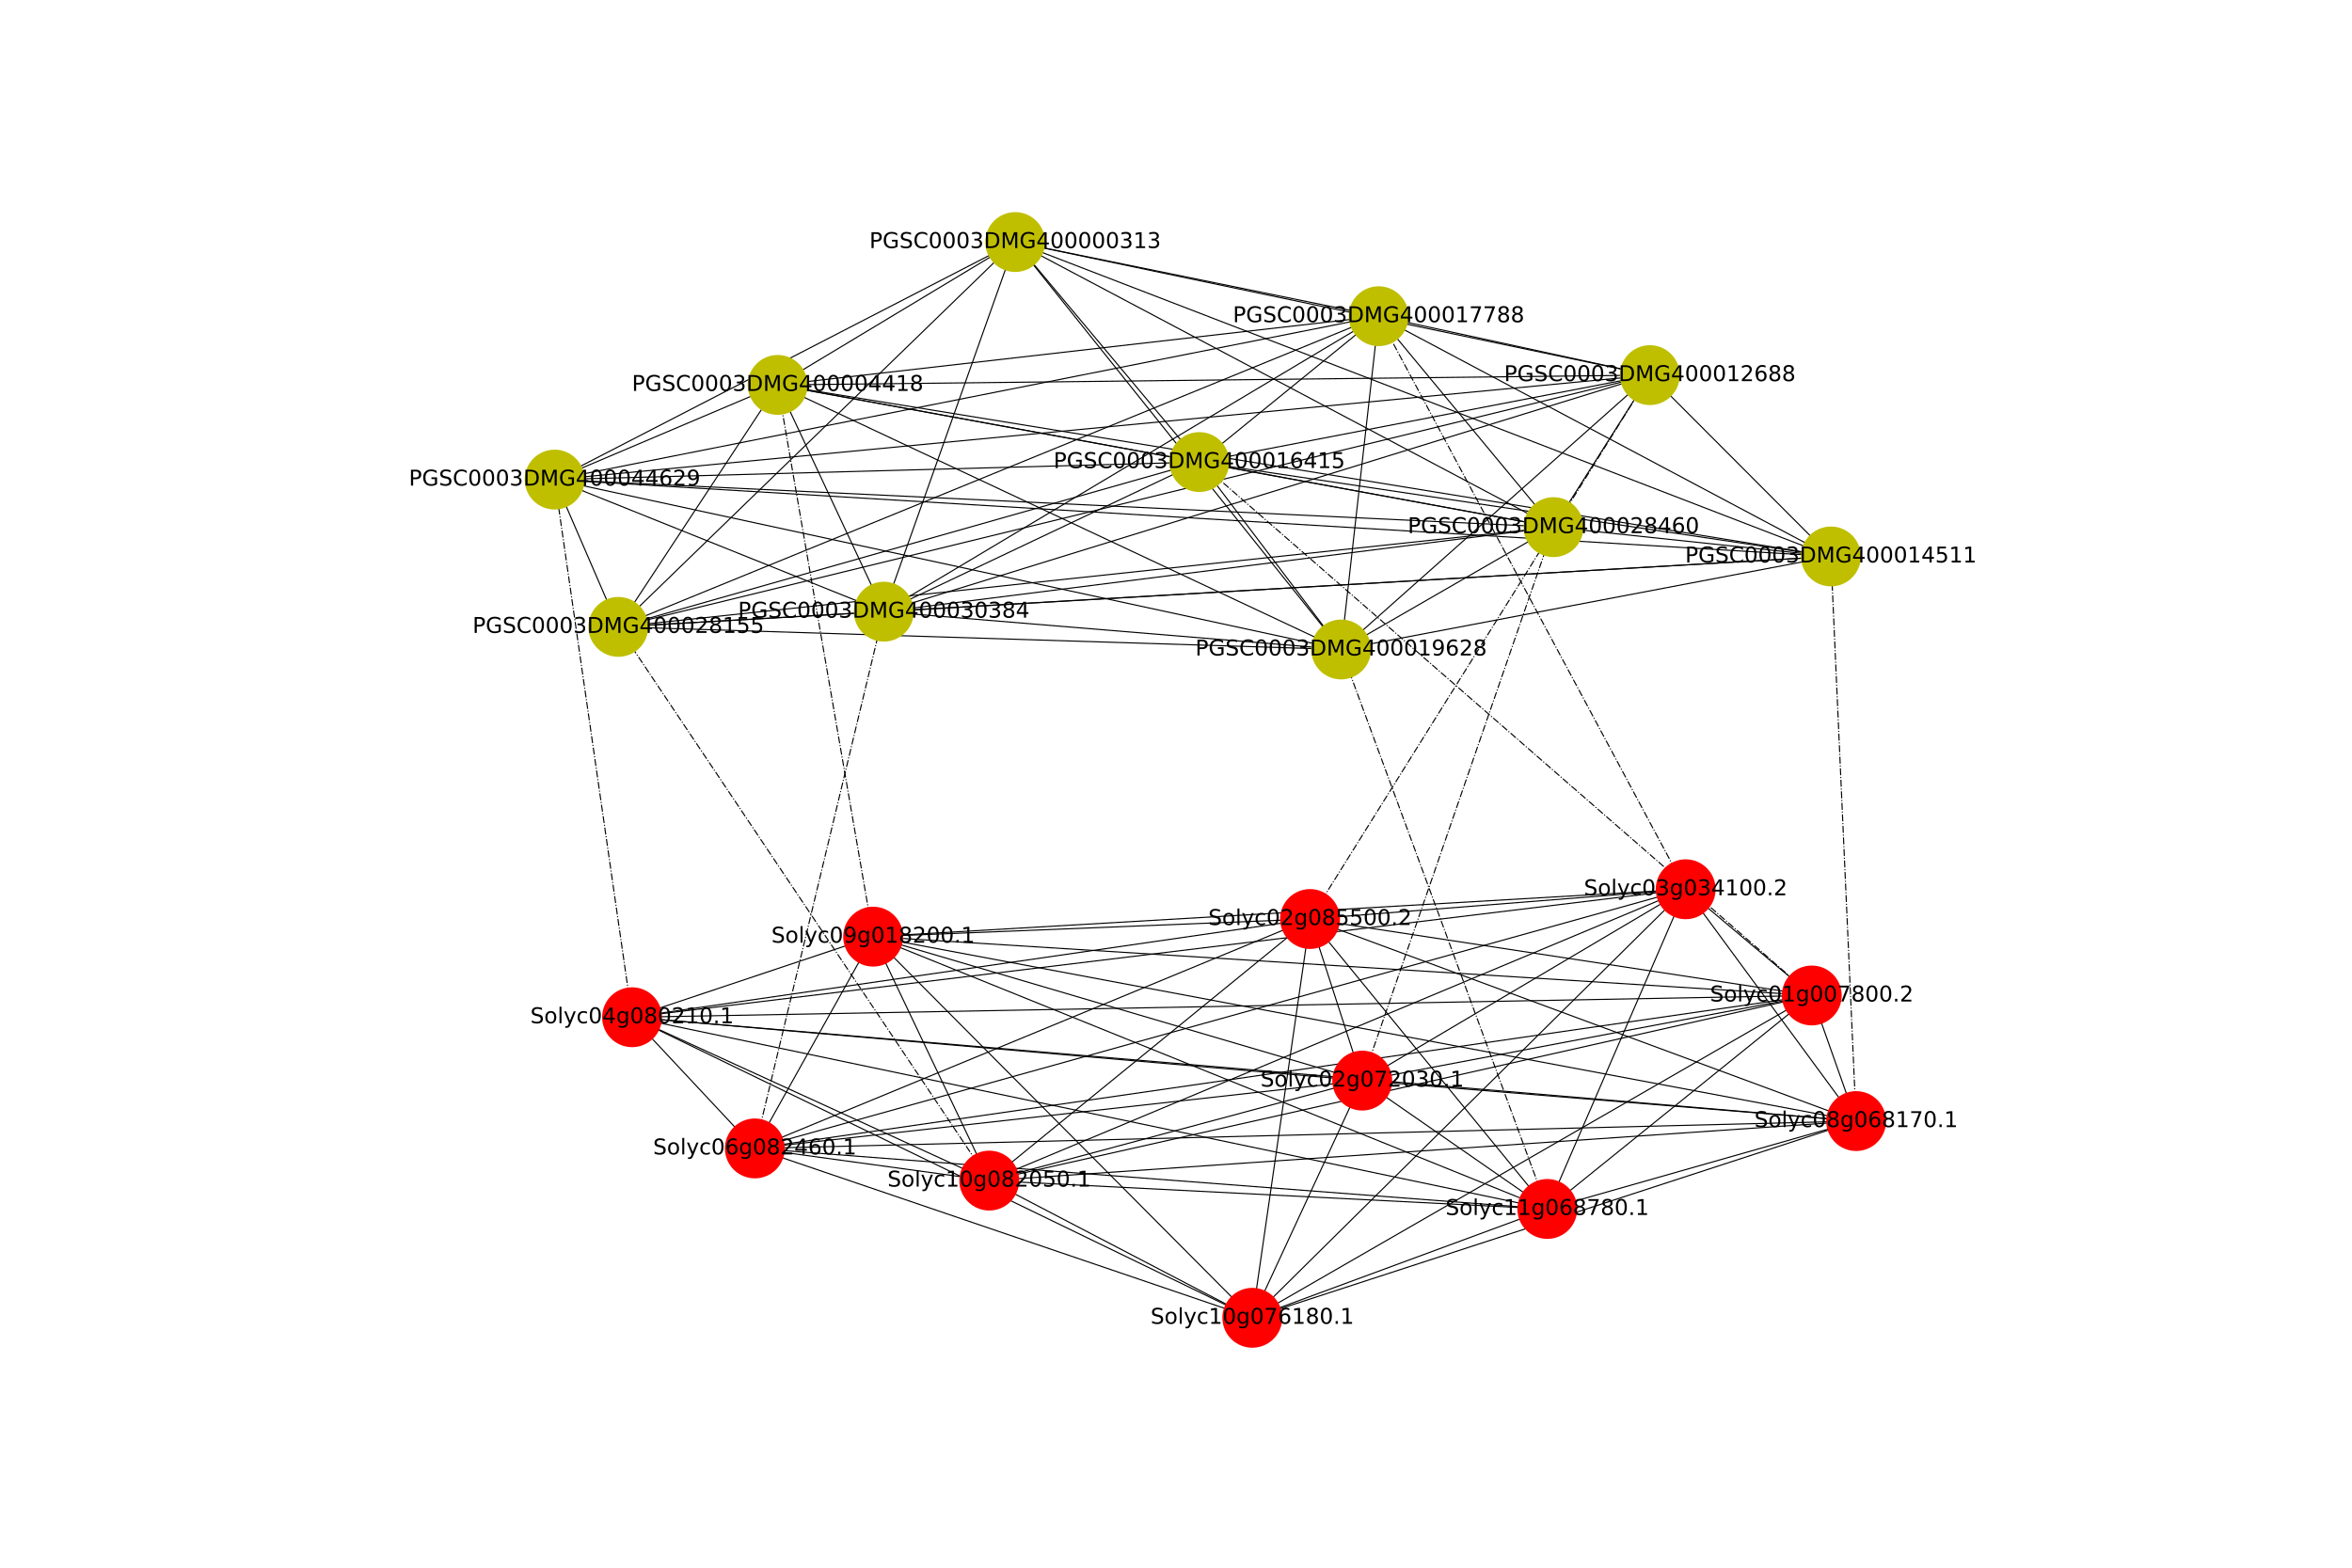 <?xml version="1.0" encoding="utf-8" standalone="no"?>
<!DOCTYPE svg PUBLIC "-//W3C//DTD SVG 1.1//EN"
  "http://www.w3.org/Graphics/SVG/1.1/DTD/svg11.dtd">
<!-- Created with matplotlib (https://matplotlib.org/) -->
<svg height="288pt" version="1.1" viewBox="0 0 432 288" width="432pt" xmlns="http://www.w3.org/2000/svg" xmlns:xlink="http://www.w3.org/1999/xlink">
 <defs>
  <style type="text/css">
*{stroke-linecap:butt;stroke-linejoin:round;}
  </style>
 </defs>
 <g id="figure_1">
  <g id="patch_1">
   <path d="M 0 288 
L 432 288 
L 432 0 
L 0 0 
z
" style="fill:#ffffff;"/>
  </g>
  <g id="axes_1">
   <g id="LineCollection_1">
    <path clip-path="url(#pfaaa21328c)" d="M 230.019 242.092 
L 332.772 182.881 
" style="fill:none;stroke:#000000;stroke-width:0.2;"/>
    <path clip-path="url(#pfaaa21328c)" d="M 230.019 242.092 
L 250.207 198.516 
" style="fill:none;stroke:#000000;stroke-width:0.2;"/>
    <path clip-path="url(#pfaaa21328c)" d="M 230.019 242.092 
L 240.619 168.832 
" style="fill:none;stroke:#000000;stroke-width:0.2;"/>
    <path clip-path="url(#pfaaa21328c)" d="M 230.019 242.092 
L 309.613 163.367 
" style="fill:none;stroke:#000000;stroke-width:0.2;"/>
    <path clip-path="url(#pfaaa21328c)" d="M 230.019 242.092 
L 116.097 186.877 
" style="fill:none;stroke:#000000;stroke-width:0.2;"/>
    <path clip-path="url(#pfaaa21328c)" d="M 230.019 242.092 
L 138.645 210.977 
" style="fill:none;stroke:#000000;stroke-width:0.2;"/>
    <path clip-path="url(#pfaaa21328c)" d="M 230.019 242.092 
L 340.927 205.953 
" style="fill:none;stroke:#000000;stroke-width:0.2;"/>
    <path clip-path="url(#pfaaa21328c)" d="M 230.019 242.092 
L 160.372 172.072 
" style="fill:none;stroke:#000000;stroke-width:0.2;"/>
    <path clip-path="url(#pfaaa21328c)" d="M 230.019 242.092 
L 181.698 216.887 
" style="fill:none;stroke:#000000;stroke-width:0.2;"/>
    <path clip-path="url(#pfaaa21328c)" d="M 230.019 242.092 
L 284.198 222.098 
" style="fill:none;stroke:#000000;stroke-width:0.2;"/>
    <path clip-path="url(#pfaaa21328c)" d="M 332.772 182.881 
L 181.698 216.887 
" style="fill:none;stroke:#000000;stroke-width:0.2;"/>
    <path clip-path="url(#pfaaa21328c)" d="M 332.772 182.881 
L 138.645 210.977 
" style="fill:none;stroke:#000000;stroke-width:0.2;"/>
    <path clip-path="url(#pfaaa21328c)" d="M 332.772 182.881 
L 309.613 163.367 
" style="fill:none;stroke:#000000;stroke-width:0.2;"/>
    <path clip-path="url(#pfaaa21328c)" d="M 332.772 182.881 
L 116.097 186.877 
" style="fill:none;stroke:#000000;stroke-width:0.2;"/>
    <path clip-path="url(#pfaaa21328c)" d="M 332.772 182.881 
L 340.927 205.953 
" style="fill:none;stroke:#000000;stroke-width:0.2;"/>
    <path clip-path="url(#pfaaa21328c)" d="M 332.772 182.881 
L 160.372 172.072 
" style="fill:none;stroke:#000000;stroke-width:0.2;"/>
    <path clip-path="url(#pfaaa21328c)" d="M 332.772 182.881 
L 240.619 168.832 
" style="fill:none;stroke:#000000;stroke-width:0.2;"/>
    <path clip-path="url(#pfaaa21328c)" d="M 332.772 182.881 
L 250.207 198.516 
" style="fill:none;stroke:#000000;stroke-width:0.2;"/>
    <path clip-path="url(#pfaaa21328c)" d="M 332.772 182.881 
L 284.198 222.098 
" style="fill:none;stroke:#000000;stroke-width:0.2;"/>
    <path clip-path="url(#pfaaa21328c)" d="M 332.772 182.881 
L 220.283 84.887 
" style="fill:none;stroke:#000000;stroke-dasharray:1.28,0.32,0.2,0.32;stroke-dashoffset:0;stroke-width:0.2;"/>
    <path clip-path="url(#pfaaa21328c)" d="M 250.207 198.516 
L 181.698 216.887 
" style="fill:none;stroke:#000000;stroke-width:0.2;"/>
    <path clip-path="url(#pfaaa21328c)" d="M 250.207 198.516 
L 138.645 210.977 
" style="fill:none;stroke:#000000;stroke-width:0.2;"/>
    <path clip-path="url(#pfaaa21328c)" d="M 250.207 198.516 
L 309.613 163.367 
" style="fill:none;stroke:#000000;stroke-width:0.2;"/>
    <path clip-path="url(#pfaaa21328c)" d="M 250.207 198.516 
L 116.097 186.877 
" style="fill:none;stroke:#000000;stroke-width:0.2;"/>
    <path clip-path="url(#pfaaa21328c)" d="M 250.207 198.516 
L 340.927 205.953 
" style="fill:none;stroke:#000000;stroke-width:0.2;"/>
    <path clip-path="url(#pfaaa21328c)" d="M 250.207 198.516 
L 160.372 172.072 
" style="fill:none;stroke:#000000;stroke-width:0.2;"/>
    <path clip-path="url(#pfaaa21328c)" d="M 250.207 198.516 
L 240.619 168.832 
" style="fill:none;stroke:#000000;stroke-width:0.2;"/>
    <path clip-path="url(#pfaaa21328c)" d="M 250.207 198.516 
L 284.198 222.098 
" style="fill:none;stroke:#000000;stroke-width:0.2;"/>
    <path clip-path="url(#pfaaa21328c)" d="M 250.207 198.516 
L 285.336 96.841 
" style="fill:none;stroke:#000000;stroke-dasharray:1.28,0.32,0.2,0.32;stroke-dashoffset:0;stroke-width:0.2;"/>
    <path clip-path="url(#pfaaa21328c)" d="M 240.619 168.832 
L 181.698 216.887 
" style="fill:none;stroke:#000000;stroke-width:0.2;"/>
    <path clip-path="url(#pfaaa21328c)" d="M 240.619 168.832 
L 138.645 210.977 
" style="fill:none;stroke:#000000;stroke-width:0.2;"/>
    <path clip-path="url(#pfaaa21328c)" d="M 240.619 168.832 
L 309.613 163.367 
" style="fill:none;stroke:#000000;stroke-width:0.2;"/>
    <path clip-path="url(#pfaaa21328c)" d="M 240.619 168.832 
L 116.097 186.877 
" style="fill:none;stroke:#000000;stroke-width:0.2;"/>
    <path clip-path="url(#pfaaa21328c)" d="M 240.619 168.832 
L 340.927 205.953 
" style="fill:none;stroke:#000000;stroke-width:0.2;"/>
    <path clip-path="url(#pfaaa21328c)" d="M 240.619 168.832 
L 160.372 172.072 
" style="fill:none;stroke:#000000;stroke-width:0.2;"/>
    <path clip-path="url(#pfaaa21328c)" d="M 240.619 168.832 
L 284.198 222.098 
" style="fill:none;stroke:#000000;stroke-width:0.2;"/>
    <path clip-path="url(#pfaaa21328c)" d="M 240.619 168.832 
L 303.038 68.914 
" style="fill:none;stroke:#000000;stroke-dasharray:1.28,0.32,0.2,0.32;stroke-dashoffset:0;stroke-width:0.2;"/>
    <path clip-path="url(#pfaaa21328c)" d="M 309.613 163.367 
L 181.698 216.887 
" style="fill:none;stroke:#000000;stroke-width:0.2;"/>
    <path clip-path="url(#pfaaa21328c)" d="M 309.613 163.367 
L 138.645 210.977 
" style="fill:none;stroke:#000000;stroke-width:0.2;"/>
    <path clip-path="url(#pfaaa21328c)" d="M 309.613 163.367 
L 116.097 186.877 
" style="fill:none;stroke:#000000;stroke-width:0.2;"/>
    <path clip-path="url(#pfaaa21328c)" d="M 309.613 163.367 
L 340.927 205.953 
" style="fill:none;stroke:#000000;stroke-width:0.2;"/>
    <path clip-path="url(#pfaaa21328c)" d="M 309.613 163.367 
L 160.372 172.072 
" style="fill:none;stroke:#000000;stroke-width:0.2;"/>
    <path clip-path="url(#pfaaa21328c)" d="M 309.613 163.367 
L 284.198 222.098 
" style="fill:none;stroke:#000000;stroke-width:0.2;"/>
    <path clip-path="url(#pfaaa21328c)" d="M 309.613 163.367 
L 253.221 58.092 
" style="fill:none;stroke:#000000;stroke-dasharray:1.28,0.32,0.2,0.32;stroke-dashoffset:0;stroke-width:0.2;"/>
    <path clip-path="url(#pfaaa21328c)" d="M 116.097 186.877 
L 181.698 216.887 
" style="fill:none;stroke:#000000;stroke-width:0.2;"/>
    <path clip-path="url(#pfaaa21328c)" d="M 116.097 186.877 
L 138.645 210.977 
" style="fill:none;stroke:#000000;stroke-width:0.2;"/>
    <path clip-path="url(#pfaaa21328c)" d="M 116.097 186.877 
L 340.927 205.953 
" style="fill:none;stroke:#000000;stroke-width:0.2;"/>
    <path clip-path="url(#pfaaa21328c)" d="M 116.097 186.877 
L 160.372 172.072 
" style="fill:none;stroke:#000000;stroke-width:0.2;"/>
    <path clip-path="url(#pfaaa21328c)" d="M 116.097 186.877 
L 284.198 222.098 
" style="fill:none;stroke:#000000;stroke-width:0.2;"/>
    <path clip-path="url(#pfaaa21328c)" d="M 116.097 186.877 
L 101.873 88.104 
" style="fill:none;stroke:#000000;stroke-dasharray:1.28,0.32,0.2,0.32;stroke-dashoffset:0;stroke-width:0.2;"/>
    <path clip-path="url(#pfaaa21328c)" d="M 138.645 210.977 
L 181.698 216.887 
" style="fill:none;stroke:#000000;stroke-width:0.2;"/>
    <path clip-path="url(#pfaaa21328c)" d="M 138.645 210.977 
L 340.927 205.953 
" style="fill:none;stroke:#000000;stroke-width:0.2;"/>
    <path clip-path="url(#pfaaa21328c)" d="M 138.645 210.977 
L 160.372 172.072 
" style="fill:none;stroke:#000000;stroke-width:0.2;"/>
    <path clip-path="url(#pfaaa21328c)" d="M 138.645 210.977 
L 284.198 222.098 
" style="fill:none;stroke:#000000;stroke-width:0.2;"/>
    <path clip-path="url(#pfaaa21328c)" d="M 138.645 210.977 
L 162.332 112.371 
" style="fill:none;stroke:#000000;stroke-dasharray:1.28,0.32,0.2,0.32;stroke-dashoffset:0;stroke-width:0.2;"/>
    <path clip-path="url(#pfaaa21328c)" d="M 340.927 205.953 
L 181.698 216.887 
" style="fill:none;stroke:#000000;stroke-width:0.2;"/>
    <path clip-path="url(#pfaaa21328c)" d="M 340.927 205.953 
L 160.372 172.072 
" style="fill:none;stroke:#000000;stroke-width:0.2;"/>
    <path clip-path="url(#pfaaa21328c)" d="M 340.927 205.953 
L 284.198 222.098 
" style="fill:none;stroke:#000000;stroke-width:0.2;"/>
    <path clip-path="url(#pfaaa21328c)" d="M 340.927 205.953 
L 336.291 102.228 
" style="fill:none;stroke:#000000;stroke-dasharray:1.28,0.32,0.2,0.32;stroke-dashoffset:0;stroke-width:0.2;"/>
    <path clip-path="url(#pfaaa21328c)" d="M 160.372 172.072 
L 181.698 216.887 
" style="fill:none;stroke:#000000;stroke-width:0.2;"/>
    <path clip-path="url(#pfaaa21328c)" d="M 160.372 172.072 
L 284.198 222.098 
" style="fill:none;stroke:#000000;stroke-width:0.2;"/>
    <path clip-path="url(#pfaaa21328c)" d="M 160.372 172.072 
L 142.839 70.716 
" style="fill:none;stroke:#000000;stroke-dasharray:1.28,0.32,0.2,0.32;stroke-dashoffset:0;stroke-width:0.2;"/>
    <path clip-path="url(#pfaaa21328c)" d="M 181.698 216.887 
L 284.198 222.098 
" style="fill:none;stroke:#000000;stroke-width:0.2;"/>
    <path clip-path="url(#pfaaa21328c)" d="M 181.698 216.887 
L 113.568 115.164 
" style="fill:none;stroke:#000000;stroke-dasharray:1.28,0.32,0.2,0.32;stroke-dashoffset:0;stroke-width:0.2;"/>
    <path clip-path="url(#pfaaa21328c)" d="M 284.198 222.098 
L 246.33 119.315 
" style="fill:none;stroke:#000000;stroke-dasharray:1.28,0.32,0.2,0.32;stroke-dashoffset:0;stroke-width:0.2;"/>
    <path clip-path="url(#pfaaa21328c)" d="M 113.568 115.164 
L 285.336 96.841 
" style="fill:none;stroke:#000000;stroke-width:0.2;"/>
    <path clip-path="url(#pfaaa21328c)" d="M 113.568 115.164 
L 303.038 68.914 
" style="fill:none;stroke:#000000;stroke-width:0.2;"/>
    <path clip-path="url(#pfaaa21328c)" d="M 113.568 115.164 
L 142.839 70.716 
" style="fill:none;stroke:#000000;stroke-width:0.2;"/>
    <path clip-path="url(#pfaaa21328c)" d="M 113.568 115.164 
L 162.332 112.371 
" style="fill:none;stroke:#000000;stroke-width:0.2;"/>
    <path clip-path="url(#pfaaa21328c)" d="M 113.568 115.164 
L 336.291 102.228 
" style="fill:none;stroke:#000000;stroke-width:0.2;"/>
    <path clip-path="url(#pfaaa21328c)" d="M 113.568 115.164 
L 253.221 58.092 
" style="fill:none;stroke:#000000;stroke-width:0.2;"/>
    <path clip-path="url(#pfaaa21328c)" d="M 113.568 115.164 
L 186.461 44.468 
" style="fill:none;stroke:#000000;stroke-width:0.2;"/>
    <path clip-path="url(#pfaaa21328c)" d="M 113.568 115.164 
L 101.873 88.104 
" style="fill:none;stroke:#000000;stroke-width:0.2;"/>
    <path clip-path="url(#pfaaa21328c)" d="M 113.568 115.164 
L 246.33 119.315 
" style="fill:none;stroke:#000000;stroke-width:0.2;"/>
    <path clip-path="url(#pfaaa21328c)" d="M 113.568 115.164 
L 220.283 84.887 
" style="fill:none;stroke:#000000;stroke-width:0.2;"/>
    <path clip-path="url(#pfaaa21328c)" d="M 285.336 96.841 
L 142.839 70.716 
" style="fill:none;stroke:#000000;stroke-width:0.2;"/>
    <path clip-path="url(#pfaaa21328c)" d="M 285.336 96.841 
L 220.283 84.887 
" style="fill:none;stroke:#000000;stroke-width:0.2;"/>
    <path clip-path="url(#pfaaa21328c)" d="M 285.336 96.841 
L 162.332 112.371 
" style="fill:none;stroke:#000000;stroke-width:0.2;"/>
    <path clip-path="url(#pfaaa21328c)" d="M 285.336 96.841 
L 101.873 88.104 
" style="fill:none;stroke:#000000;stroke-width:0.2;"/>
    <path clip-path="url(#pfaaa21328c)" d="M 285.336 96.841 
L 336.291 102.228 
" style="fill:none;stroke:#000000;stroke-width:0.2;"/>
    <path clip-path="url(#pfaaa21328c)" d="M 285.336 96.841 
L 253.221 58.092 
" style="fill:none;stroke:#000000;stroke-width:0.2;"/>
    <path clip-path="url(#pfaaa21328c)" d="M 285.336 96.841 
L 246.33 119.315 
" style="fill:none;stroke:#000000;stroke-width:0.2;"/>
    <path clip-path="url(#pfaaa21328c)" d="M 285.336 96.841 
L 303.038 68.914 
" style="fill:none;stroke:#000000;stroke-width:0.2;"/>
    <path clip-path="url(#pfaaa21328c)" d="M 285.336 96.841 
L 186.461 44.468 
" style="fill:none;stroke:#000000;stroke-width:0.2;"/>
    <path clip-path="url(#pfaaa21328c)" d="M 303.038 68.914 
L 142.839 70.716 
" style="fill:none;stroke:#000000;stroke-width:0.2;"/>
    <path clip-path="url(#pfaaa21328c)" d="M 303.038 68.914 
L 220.283 84.887 
" style="fill:none;stroke:#000000;stroke-width:0.2;"/>
    <path clip-path="url(#pfaaa21328c)" d="M 303.038 68.914 
L 162.332 112.371 
" style="fill:none;stroke:#000000;stroke-width:0.2;"/>
    <path clip-path="url(#pfaaa21328c)" d="M 303.038 68.914 
L 101.873 88.104 
" style="fill:none;stroke:#000000;stroke-width:0.2;"/>
    <path clip-path="url(#pfaaa21328c)" d="M 303.038 68.914 
L 336.291 102.228 
" style="fill:none;stroke:#000000;stroke-width:0.2;"/>
    <path clip-path="url(#pfaaa21328c)" d="M 303.038 68.914 
L 253.221 58.092 
" style="fill:none;stroke:#000000;stroke-width:0.2;"/>
    <path clip-path="url(#pfaaa21328c)" d="M 303.038 68.914 
L 246.33 119.315 
" style="fill:none;stroke:#000000;stroke-width:0.2;"/>
    <path clip-path="url(#pfaaa21328c)" d="M 303.038 68.914 
L 186.461 44.468 
" style="fill:none;stroke:#000000;stroke-width:0.2;"/>
    <path clip-path="url(#pfaaa21328c)" d="M 142.839 70.716 
L 162.332 112.371 
" style="fill:none;stroke:#000000;stroke-width:0.2;"/>
    <path clip-path="url(#pfaaa21328c)" d="M 142.839 70.716 
L 336.291 102.228 
" style="fill:none;stroke:#000000;stroke-width:0.2;"/>
    <path clip-path="url(#pfaaa21328c)" d="M 142.839 70.716 
L 253.221 58.092 
" style="fill:none;stroke:#000000;stroke-width:0.2;"/>
    <path clip-path="url(#pfaaa21328c)" d="M 142.839 70.716 
L 186.461 44.468 
" style="fill:none;stroke:#000000;stroke-width:0.2;"/>
    <path clip-path="url(#pfaaa21328c)" d="M 142.839 70.716 
L 101.873 88.104 
" style="fill:none;stroke:#000000;stroke-width:0.2;"/>
    <path clip-path="url(#pfaaa21328c)" d="M 142.839 70.716 
L 246.33 119.315 
" style="fill:none;stroke:#000000;stroke-width:0.2;"/>
    <path clip-path="url(#pfaaa21328c)" d="M 142.839 70.716 
L 220.283 84.887 
" style="fill:none;stroke:#000000;stroke-width:0.2;"/>
    <path clip-path="url(#pfaaa21328c)" d="M 162.332 112.371 
L 220.283 84.887 
" style="fill:none;stroke:#000000;stroke-width:0.2;"/>
    <path clip-path="url(#pfaaa21328c)" d="M 162.332 112.371 
L 336.291 102.228 
" style="fill:none;stroke:#000000;stroke-width:0.2;"/>
    <path clip-path="url(#pfaaa21328c)" d="M 162.332 112.371 
L 253.221 58.092 
" style="fill:none;stroke:#000000;stroke-width:0.2;"/>
    <path clip-path="url(#pfaaa21328c)" d="M 162.332 112.371 
L 186.461 44.468 
" style="fill:none;stroke:#000000;stroke-width:0.2;"/>
    <path clip-path="url(#pfaaa21328c)" d="M 162.332 112.371 
L 101.873 88.104 
" style="fill:none;stroke:#000000;stroke-width:0.2;"/>
    <path clip-path="url(#pfaaa21328c)" d="M 162.332 112.371 
L 246.33 119.315 
" style="fill:none;stroke:#000000;stroke-width:0.2;"/>
    <path clip-path="url(#pfaaa21328c)" d="M 336.291 102.228 
L 220.283 84.887 
" style="fill:none;stroke:#000000;stroke-width:0.2;"/>
    <path clip-path="url(#pfaaa21328c)" d="M 336.291 102.228 
L 101.873 88.104 
" style="fill:none;stroke:#000000;stroke-width:0.2;"/>
    <path clip-path="url(#pfaaa21328c)" d="M 336.291 102.228 
L 253.221 58.092 
" style="fill:none;stroke:#000000;stroke-width:0.2;"/>
    <path clip-path="url(#pfaaa21328c)" d="M 336.291 102.228 
L 186.461 44.468 
" style="fill:none;stroke:#000000;stroke-width:0.2;"/>
    <path clip-path="url(#pfaaa21328c)" d="M 336.291 102.228 
L 246.33 119.315 
" style="fill:none;stroke:#000000;stroke-width:0.2;"/>
    <path clip-path="url(#pfaaa21328c)" d="M 253.221 58.092 
L 220.283 84.887 
" style="fill:none;stroke:#000000;stroke-width:0.2;"/>
    <path clip-path="url(#pfaaa21328c)" d="M 253.221 58.092 
L 101.873 88.104 
" style="fill:none;stroke:#000000;stroke-width:0.2;"/>
    <path clip-path="url(#pfaaa21328c)" d="M 253.221 58.092 
L 186.461 44.468 
" style="fill:none;stroke:#000000;stroke-width:0.2;"/>
    <path clip-path="url(#pfaaa21328c)" d="M 253.221 58.092 
L 246.33 119.315 
" style="fill:none;stroke:#000000;stroke-width:0.2;"/>
    <path clip-path="url(#pfaaa21328c)" d="M 186.461 44.468 
L 220.283 84.887 
" style="fill:none;stroke:#000000;stroke-width:0.2;"/>
    <path clip-path="url(#pfaaa21328c)" d="M 186.461 44.468 
L 101.873 88.104 
" style="fill:none;stroke:#000000;stroke-width:0.2;"/>
    <path clip-path="url(#pfaaa21328c)" d="M 186.461 44.468 
L 246.33 119.315 
" style="fill:none;stroke:#000000;stroke-width:0.2;"/>
    <path clip-path="url(#pfaaa21328c)" d="M 101.873 88.104 
L 220.283 84.887 
" style="fill:none;stroke:#000000;stroke-width:0.2;"/>
    <path clip-path="url(#pfaaa21328c)" d="M 101.873 88.104 
L 246.33 119.315 
" style="fill:none;stroke:#000000;stroke-width:0.2;"/>
    <path clip-path="url(#pfaaa21328c)" d="M 246.33 119.315 
L 220.283 84.887 
" style="fill:none;stroke:#000000;stroke-width:0.2;"/>
   </g>
   <g id="PathCollection_1">
    <defs>
     <path d="M 0 5 
C 1.326 5 2.598 4.473 3.536 3.536 
C 4.473 2.598 5 1.326 5 0 
C 5 -1.326 4.473 -2.598 3.536 -3.536 
C 2.598 -4.473 1.326 -5 0 -5 
C -1.326 -5 -2.598 -4.473 -3.536 -3.536 
C -4.473 -2.598 -5 -1.326 -5 0 
C -5 1.326 -4.473 2.598 -3.536 3.536 
C -2.598 4.473 -1.326 5 0 5 
z
" id="C0_0_f4baccc3f1"/>
    </defs>
    <g clip-path="url(#pfaaa21328c)">
     <use style="fill:#ff0000;stroke:#ff0000;" x="230.019" xlink:href="#C0_0_f4baccc3f1" y="242.092"/>
    </g>
    <g clip-path="url(#pfaaa21328c)">
     <use style="fill:#ff0000;stroke:#ff0000;" x="332.772" xlink:href="#C0_0_f4baccc3f1" y="182.881"/>
    </g>
    <g clip-path="url(#pfaaa21328c)">
     <use style="fill:#ff0000;stroke:#ff0000;" x="250.207" xlink:href="#C0_0_f4baccc3f1" y="198.516"/>
    </g>
    <g clip-path="url(#pfaaa21328c)">
     <use style="fill:#ff0000;stroke:#ff0000;" x="240.619" xlink:href="#C0_0_f4baccc3f1" y="168.832"/>
    </g>
    <g clip-path="url(#pfaaa21328c)">
     <use style="fill:#ff0000;stroke:#ff0000;" x="309.613" xlink:href="#C0_0_f4baccc3f1" y="163.367"/>
    </g>
    <g clip-path="url(#pfaaa21328c)">
     <use style="fill:#ff0000;stroke:#ff0000;" x="116.097" xlink:href="#C0_0_f4baccc3f1" y="186.877"/>
    </g>
    <g clip-path="url(#pfaaa21328c)">
     <use style="fill:#ff0000;stroke:#ff0000;" x="138.645" xlink:href="#C0_0_f4baccc3f1" y="210.977"/>
    </g>
    <g clip-path="url(#pfaaa21328c)">
     <use style="fill:#ff0000;stroke:#ff0000;" x="340.927" xlink:href="#C0_0_f4baccc3f1" y="205.953"/>
    </g>
    <g clip-path="url(#pfaaa21328c)">
     <use style="fill:#ff0000;stroke:#ff0000;" x="160.372" xlink:href="#C0_0_f4baccc3f1" y="172.072"/>
    </g>
    <g clip-path="url(#pfaaa21328c)">
     <use style="fill:#ff0000;stroke:#ff0000;" x="181.698" xlink:href="#C0_0_f4baccc3f1" y="216.887"/>
    </g>
    <g clip-path="url(#pfaaa21328c)">
     <use style="fill:#ff0000;stroke:#ff0000;" x="284.198" xlink:href="#C0_0_f4baccc3f1" y="222.098"/>
    </g>
    <g clip-path="url(#pfaaa21328c)">
     <use style="fill:#bfbf00;stroke:#bfbf00;" x="113.568" xlink:href="#C0_0_f4baccc3f1" y="115.164"/>
    </g>
    <g clip-path="url(#pfaaa21328c)">
     <use style="fill:#bfbf00;stroke:#bfbf00;" x="285.336" xlink:href="#C0_0_f4baccc3f1" y="96.841"/>
    </g>
    <g clip-path="url(#pfaaa21328c)">
     <use style="fill:#bfbf00;stroke:#bfbf00;" x="303.038" xlink:href="#C0_0_f4baccc3f1" y="68.914"/>
    </g>
    <g clip-path="url(#pfaaa21328c)">
     <use style="fill:#bfbf00;stroke:#bfbf00;" x="142.839" xlink:href="#C0_0_f4baccc3f1" y="70.716"/>
    </g>
    <g clip-path="url(#pfaaa21328c)">
     <use style="fill:#bfbf00;stroke:#bfbf00;" x="162.332" xlink:href="#C0_0_f4baccc3f1" y="112.371"/>
    </g>
    <g clip-path="url(#pfaaa21328c)">
     <use style="fill:#bfbf00;stroke:#bfbf00;" x="336.291" xlink:href="#C0_0_f4baccc3f1" y="102.228"/>
    </g>
    <g clip-path="url(#pfaaa21328c)">
     <use style="fill:#bfbf00;stroke:#bfbf00;" x="253.221" xlink:href="#C0_0_f4baccc3f1" y="58.092"/>
    </g>
    <g clip-path="url(#pfaaa21328c)">
     <use style="fill:#bfbf00;stroke:#bfbf00;" x="186.461" xlink:href="#C0_0_f4baccc3f1" y="44.468"/>
    </g>
    <g clip-path="url(#pfaaa21328c)">
     <use style="fill:#bfbf00;stroke:#bfbf00;" x="101.873" xlink:href="#C0_0_f4baccc3f1" y="88.104"/>
    </g>
    <g clip-path="url(#pfaaa21328c)">
     <use style="fill:#bfbf00;stroke:#bfbf00;" x="246.33" xlink:href="#C0_0_f4baccc3f1" y="119.315"/>
    </g>
    <g clip-path="url(#pfaaa21328c)">
     <use style="fill:#bfbf00;stroke:#bfbf00;" x="220.283" xlink:href="#C0_0_f4baccc3f1" y="84.887"/>
    </g>
   </g>
   <g id="text_1">
    <g clip-path="url(#pfaaa21328c)">
     <!-- Solyc10g076180.1 -->
     <defs>
      <path d="M 53.516 70.516 
L 53.516 60.891 
Q 47.906 63.578 42.922 64.891 
Q 37.938 66.219 33.297 66.219 
Q 25.25 66.219 20.875 63.094 
Q 16.5 59.969 16.5 54.203 
Q 16.5 49.359 19.406 46.891 
Q 22.312 44.438 30.422 42.922 
L 36.375 41.703 
Q 47.406 39.594 52.656 34.297 
Q 57.906 29 57.906 20.125 
Q 57.906 9.516 50.797 4.047 
Q 43.703 -1.422 29.984 -1.422 
Q 24.812 -1.422 18.969 -0.25 
Q 13.141 0.922 6.891 3.219 
L 6.891 13.375 
Q 12.891 10.016 18.656 8.297 
Q 24.422 6.594 29.984 6.594 
Q 38.422 6.594 43.016 9.906 
Q 47.609 13.234 47.609 19.391 
Q 47.609 24.75 44.312 27.781 
Q 41.016 30.812 33.5 32.328 
L 27.484 33.5 
Q 16.453 35.688 11.516 40.375 
Q 6.594 45.062 6.594 53.422 
Q 6.594 63.094 13.406 68.656 
Q 20.219 74.219 32.172 74.219 
Q 37.312 74.219 42.625 73.281 
Q 47.953 72.359 53.516 70.516 
z
" id="DejaVuSans-83"/>
      <path d="M 30.609 48.391 
Q 23.391 48.391 19.188 42.75 
Q 14.984 37.109 14.984 27.297 
Q 14.984 17.484 19.156 11.844 
Q 23.344 6.203 30.609 6.203 
Q 37.797 6.203 41.984 11.859 
Q 46.188 17.531 46.188 27.297 
Q 46.188 37.016 41.984 42.703 
Q 37.797 48.391 30.609 48.391 
z
M 30.609 56 
Q 42.328 56 49.016 48.375 
Q 55.719 40.766 55.719 27.297 
Q 55.719 13.875 49.016 6.219 
Q 42.328 -1.422 30.609 -1.422 
Q 18.844 -1.422 12.172 6.219 
Q 5.516 13.875 5.516 27.297 
Q 5.516 40.766 12.172 48.375 
Q 18.844 56 30.609 56 
z
" id="DejaVuSans-111"/>
      <path d="M 9.422 75.984 
L 18.406 75.984 
L 18.406 0 
L 9.422 0 
z
" id="DejaVuSans-108"/>
      <path d="M 32.172 -5.078 
Q 28.375 -14.844 24.75 -17.812 
Q 21.141 -20.797 15.094 -20.797 
L 7.906 -20.797 
L 7.906 -13.281 
L 13.188 -13.281 
Q 16.891 -13.281 18.938 -11.516 
Q 21 -9.766 23.484 -3.219 
L 25.094 0.875 
L 2.984 54.688 
L 12.5 54.688 
L 29.594 11.922 
L 46.688 54.688 
L 56.203 54.688 
z
" id="DejaVuSans-121"/>
      <path d="M 48.781 52.594 
L 48.781 44.188 
Q 44.969 46.297 41.141 47.344 
Q 37.312 48.391 33.406 48.391 
Q 24.656 48.391 19.812 42.844 
Q 14.984 37.312 14.984 27.297 
Q 14.984 17.281 19.812 11.734 
Q 24.656 6.203 33.406 6.203 
Q 37.312 6.203 41.141 7.25 
Q 44.969 8.297 48.781 10.406 
L 48.781 2.094 
Q 45.016 0.344 40.984 -0.531 
Q 36.969 -1.422 32.422 -1.422 
Q 20.062 -1.422 12.781 6.344 
Q 5.516 14.109 5.516 27.297 
Q 5.516 40.672 12.859 48.328 
Q 20.219 56 33.016 56 
Q 37.156 56 41.109 55.141 
Q 45.062 54.297 48.781 52.594 
z
" id="DejaVuSans-99"/>
      <path d="M 12.406 8.297 
L 28.516 8.297 
L 28.516 63.922 
L 10.984 60.406 
L 10.984 69.391 
L 28.422 72.906 
L 38.281 72.906 
L 38.281 8.297 
L 54.391 8.297 
L 54.391 0 
L 12.406 0 
z
" id="DejaVuSans-49"/>
      <path d="M 31.781 66.406 
Q 24.172 66.406 20.328 58.906 
Q 16.5 51.422 16.5 36.375 
Q 16.5 21.391 20.328 13.891 
Q 24.172 6.391 31.781 6.391 
Q 39.453 6.391 43.281 13.891 
Q 47.125 21.391 47.125 36.375 
Q 47.125 51.422 43.281 58.906 
Q 39.453 66.406 31.781 66.406 
z
M 31.781 74.219 
Q 44.047 74.219 50.516 64.516 
Q 56.984 54.828 56.984 36.375 
Q 56.984 17.969 50.516 8.266 
Q 44.047 -1.422 31.781 -1.422 
Q 19.531 -1.422 13.062 8.266 
Q 6.594 17.969 6.594 36.375 
Q 6.594 54.828 13.062 64.516 
Q 19.531 74.219 31.781 74.219 
z
" id="DejaVuSans-48"/>
      <path d="M 45.406 27.984 
Q 45.406 37.75 41.375 43.109 
Q 37.359 48.484 30.078 48.484 
Q 22.859 48.484 18.828 43.109 
Q 14.797 37.75 14.797 27.984 
Q 14.797 18.266 18.828 12.891 
Q 22.859 7.516 30.078 7.516 
Q 37.359 7.516 41.375 12.891 
Q 45.406 18.266 45.406 27.984 
z
M 54.391 6.781 
Q 54.391 -7.172 48.188 -13.984 
Q 42 -20.797 29.203 -20.797 
Q 24.469 -20.797 20.266 -20.094 
Q 16.062 -19.391 12.109 -17.922 
L 12.109 -9.188 
Q 16.062 -11.328 19.922 -12.344 
Q 23.781 -13.375 27.781 -13.375 
Q 36.625 -13.375 41.016 -8.766 
Q 45.406 -4.156 45.406 5.172 
L 45.406 9.625 
Q 42.625 4.781 38.281 2.391 
Q 33.938 0 27.875 0 
Q 17.828 0 11.672 7.656 
Q 5.516 15.328 5.516 27.984 
Q 5.516 40.672 11.672 48.328 
Q 17.828 56 27.875 56 
Q 33.938 56 38.281 53.609 
Q 42.625 51.219 45.406 46.391 
L 45.406 54.688 
L 54.391 54.688 
z
" id="DejaVuSans-103"/>
      <path d="M 8.203 72.906 
L 55.078 72.906 
L 55.078 68.703 
L 28.609 0 
L 18.312 0 
L 43.219 64.594 
L 8.203 64.594 
z
" id="DejaVuSans-55"/>
      <path d="M 33.016 40.375 
Q 26.375 40.375 22.484 35.828 
Q 18.609 31.297 18.609 23.391 
Q 18.609 15.531 22.484 10.953 
Q 26.375 6.391 33.016 6.391 
Q 39.656 6.391 43.531 10.953 
Q 47.406 15.531 47.406 23.391 
Q 47.406 31.297 43.531 35.828 
Q 39.656 40.375 33.016 40.375 
z
M 52.594 71.297 
L 52.594 62.312 
Q 48.875 64.062 45.094 64.984 
Q 41.312 65.922 37.594 65.922 
Q 27.828 65.922 22.672 59.328 
Q 17.531 52.734 16.797 39.406 
Q 19.672 43.656 24.016 45.922 
Q 28.375 48.188 33.594 48.188 
Q 44.578 48.188 50.953 41.516 
Q 57.328 34.859 57.328 23.391 
Q 57.328 12.156 50.688 5.359 
Q 44.047 -1.422 33.016 -1.422 
Q 20.359 -1.422 13.672 8.266 
Q 6.984 17.969 6.984 36.375 
Q 6.984 53.656 15.188 63.938 
Q 23.391 74.219 37.203 74.219 
Q 40.922 74.219 44.703 73.484 
Q 48.484 72.75 52.594 71.297 
z
" id="DejaVuSans-54"/>
      <path d="M 31.781 34.625 
Q 24.75 34.625 20.719 30.859 
Q 16.703 27.094 16.703 20.516 
Q 16.703 13.922 20.719 10.156 
Q 24.75 6.391 31.781 6.391 
Q 38.812 6.391 42.859 10.172 
Q 46.922 13.969 46.922 20.516 
Q 46.922 27.094 42.891 30.859 
Q 38.875 34.625 31.781 34.625 
z
M 21.922 38.812 
Q 15.578 40.375 12.031 44.719 
Q 8.5 49.078 8.5 55.328 
Q 8.5 64.062 14.719 69.141 
Q 20.953 74.219 31.781 74.219 
Q 42.672 74.219 48.875 69.141 
Q 55.078 64.062 55.078 55.328 
Q 55.078 49.078 51.531 44.719 
Q 48 40.375 41.703 38.812 
Q 48.828 37.156 52.797 32.312 
Q 56.781 27.484 56.781 20.516 
Q 56.781 9.906 50.312 4.234 
Q 43.844 -1.422 31.781 -1.422 
Q 19.734 -1.422 13.25 4.234 
Q 6.781 9.906 6.781 20.516 
Q 6.781 27.484 10.781 32.312 
Q 14.797 37.156 21.922 38.812 
z
M 18.312 54.391 
Q 18.312 48.734 21.844 45.562 
Q 25.391 42.391 31.781 42.391 
Q 38.141 42.391 41.719 45.562 
Q 45.312 48.734 45.312 54.391 
Q 45.312 60.062 41.719 63.234 
Q 38.141 66.406 31.781 66.406 
Q 25.391 66.406 21.844 63.234 
Q 18.312 60.062 18.312 54.391 
z
" id="DejaVuSans-56"/>
      <path d="M 10.688 12.406 
L 21 12.406 
L 21 0 
L 10.688 0 
z
" id="DejaVuSans-46"/>
     </defs>
     <g transform="translate(211.329 243.196)scale(0.04 -0.04)">
      <use xlink:href="#DejaVuSans-83"/>
      <use x="63.477" xlink:href="#DejaVuSans-111"/>
      <use x="124.658" xlink:href="#DejaVuSans-108"/>
      <use x="152.441" xlink:href="#DejaVuSans-121"/>
      <use x="211.621" xlink:href="#DejaVuSans-99"/>
      <use x="266.602" xlink:href="#DejaVuSans-49"/>
      <use x="330.225" xlink:href="#DejaVuSans-48"/>
      <use x="393.848" xlink:href="#DejaVuSans-103"/>
      <use x="457.324" xlink:href="#DejaVuSans-48"/>
      <use x="520.947" xlink:href="#DejaVuSans-55"/>
      <use x="584.57" xlink:href="#DejaVuSans-54"/>
      <use x="648.193" xlink:href="#DejaVuSans-49"/>
      <use x="711.816" xlink:href="#DejaVuSans-56"/>
      <use x="775.439" xlink:href="#DejaVuSans-48"/>
      <use x="839.062" xlink:href="#DejaVuSans-46"/>
      <use x="870.85" xlink:href="#DejaVuSans-49"/>
     </g>
    </g>
   </g>
   <g id="text_2">
    <g clip-path="url(#pfaaa21328c)">
     <!-- Solyc01g007800.2 -->
     <defs>
      <path d="M 19.188 8.297 
L 53.609 8.297 
L 53.609 0 
L 7.328 0 
L 7.328 8.297 
Q 12.938 14.109 22.625 23.891 
Q 32.328 33.688 34.812 36.531 
Q 39.547 41.844 41.422 45.531 
Q 43.312 49.219 43.312 52.781 
Q 43.312 58.594 39.234 62.25 
Q 35.156 65.922 28.609 65.922 
Q 23.969 65.922 18.812 64.312 
Q 13.672 62.703 7.812 59.422 
L 7.812 69.391 
Q 13.766 71.781 18.938 73 
Q 24.125 74.219 28.422 74.219 
Q 39.75 74.219 46.484 68.547 
Q 53.219 62.891 53.219 53.422 
Q 53.219 48.922 51.531 44.891 
Q 49.859 40.875 45.406 35.406 
Q 44.188 33.984 37.641 27.219 
Q 31.109 20.453 19.188 8.297 
z
" id="DejaVuSans-50"/>
     </defs>
     <g transform="translate(314.082 183.985)scale(0.04 -0.04)">
      <use xlink:href="#DejaVuSans-83"/>
      <use x="63.477" xlink:href="#DejaVuSans-111"/>
      <use x="124.658" xlink:href="#DejaVuSans-108"/>
      <use x="152.441" xlink:href="#DejaVuSans-121"/>
      <use x="211.621" xlink:href="#DejaVuSans-99"/>
      <use x="266.602" xlink:href="#DejaVuSans-48"/>
      <use x="330.225" xlink:href="#DejaVuSans-49"/>
      <use x="393.848" xlink:href="#DejaVuSans-103"/>
      <use x="457.324" xlink:href="#DejaVuSans-48"/>
      <use x="520.947" xlink:href="#DejaVuSans-48"/>
      <use x="584.57" xlink:href="#DejaVuSans-55"/>
      <use x="648.193" xlink:href="#DejaVuSans-56"/>
      <use x="711.816" xlink:href="#DejaVuSans-48"/>
      <use x="775.439" xlink:href="#DejaVuSans-48"/>
      <use x="839.062" xlink:href="#DejaVuSans-46"/>
      <use x="870.85" xlink:href="#DejaVuSans-50"/>
     </g>
    </g>
   </g>
   <g id="text_3">
    <g clip-path="url(#pfaaa21328c)">
     <!-- Solyc02g072030.1 -->
     <defs>
      <path d="M 40.578 39.312 
Q 47.656 37.797 51.625 33 
Q 55.609 28.219 55.609 21.188 
Q 55.609 10.406 48.188 4.484 
Q 40.766 -1.422 27.094 -1.422 
Q 22.516 -1.422 17.656 -0.516 
Q 12.797 0.391 7.625 2.203 
L 7.625 11.719 
Q 11.719 9.328 16.594 8.109 
Q 21.484 6.891 26.812 6.891 
Q 36.078 6.891 40.938 10.547 
Q 45.797 14.203 45.797 21.188 
Q 45.797 27.641 41.281 31.266 
Q 36.766 34.906 28.719 34.906 
L 20.219 34.906 
L 20.219 43.016 
L 29.109 43.016 
Q 36.375 43.016 40.234 45.922 
Q 44.094 48.828 44.094 54.297 
Q 44.094 59.906 40.109 62.906 
Q 36.141 65.922 28.719 65.922 
Q 24.656 65.922 20.016 65.031 
Q 15.375 64.156 9.812 62.312 
L 9.812 71.094 
Q 15.438 72.656 20.344 73.438 
Q 25.25 74.219 29.594 74.219 
Q 40.828 74.219 47.359 69.109 
Q 53.906 64.016 53.906 55.328 
Q 53.906 49.266 50.438 45.094 
Q 46.969 40.922 40.578 39.312 
z
" id="DejaVuSans-51"/>
     </defs>
     <g transform="translate(231.517 199.62)scale(0.04 -0.04)">
      <use xlink:href="#DejaVuSans-83"/>
      <use x="63.477" xlink:href="#DejaVuSans-111"/>
      <use x="124.658" xlink:href="#DejaVuSans-108"/>
      <use x="152.441" xlink:href="#DejaVuSans-121"/>
      <use x="211.621" xlink:href="#DejaVuSans-99"/>
      <use x="266.602" xlink:href="#DejaVuSans-48"/>
      <use x="330.225" xlink:href="#DejaVuSans-50"/>
      <use x="393.848" xlink:href="#DejaVuSans-103"/>
      <use x="457.324" xlink:href="#DejaVuSans-48"/>
      <use x="520.947" xlink:href="#DejaVuSans-55"/>
      <use x="584.57" xlink:href="#DejaVuSans-50"/>
      <use x="648.193" xlink:href="#DejaVuSans-48"/>
      <use x="711.816" xlink:href="#DejaVuSans-51"/>
      <use x="775.439" xlink:href="#DejaVuSans-48"/>
      <use x="839.062" xlink:href="#DejaVuSans-46"/>
      <use x="870.85" xlink:href="#DejaVuSans-49"/>
     </g>
    </g>
   </g>
   <g id="text_4">
    <g clip-path="url(#pfaaa21328c)">
     <!-- Solyc02g085500.2 -->
     <defs>
      <path d="M 10.797 72.906 
L 49.516 72.906 
L 49.516 64.594 
L 19.828 64.594 
L 19.828 46.734 
Q 21.969 47.469 24.109 47.828 
Q 26.266 48.188 28.422 48.188 
Q 40.625 48.188 47.75 41.5 
Q 54.891 34.812 54.891 23.391 
Q 54.891 11.625 47.562 5.094 
Q 40.234 -1.422 26.906 -1.422 
Q 22.312 -1.422 17.547 -0.641 
Q 12.797 0.141 7.719 1.703 
L 7.719 11.625 
Q 12.109 9.234 16.797 8.062 
Q 21.484 6.891 26.703 6.891 
Q 35.156 6.891 40.078 11.328 
Q 45.016 15.766 45.016 23.391 
Q 45.016 31 40.078 35.438 
Q 35.156 39.891 26.703 39.891 
Q 22.75 39.891 18.812 39.016 
Q 14.891 38.141 10.797 36.281 
z
" id="DejaVuSans-53"/>
     </defs>
     <g transform="translate(221.928 169.936)scale(0.04 -0.04)">
      <use xlink:href="#DejaVuSans-83"/>
      <use x="63.477" xlink:href="#DejaVuSans-111"/>
      <use x="124.658" xlink:href="#DejaVuSans-108"/>
      <use x="152.441" xlink:href="#DejaVuSans-121"/>
      <use x="211.621" xlink:href="#DejaVuSans-99"/>
      <use x="266.602" xlink:href="#DejaVuSans-48"/>
      <use x="330.225" xlink:href="#DejaVuSans-50"/>
      <use x="393.848" xlink:href="#DejaVuSans-103"/>
      <use x="457.324" xlink:href="#DejaVuSans-48"/>
      <use x="520.947" xlink:href="#DejaVuSans-56"/>
      <use x="584.57" xlink:href="#DejaVuSans-53"/>
      <use x="648.193" xlink:href="#DejaVuSans-53"/>
      <use x="711.816" xlink:href="#DejaVuSans-48"/>
      <use x="775.439" xlink:href="#DejaVuSans-48"/>
      <use x="839.062" xlink:href="#DejaVuSans-46"/>
      <use x="870.85" xlink:href="#DejaVuSans-50"/>
     </g>
    </g>
   </g>
   <g id="text_5">
    <g clip-path="url(#pfaaa21328c)">
     <!-- Solyc03g034100.2 -->
     <defs>
      <path d="M 37.797 64.312 
L 12.891 25.391 
L 37.797 25.391 
z
M 35.203 72.906 
L 47.609 72.906 
L 47.609 25.391 
L 58.016 25.391 
L 58.016 17.188 
L 47.609 17.188 
L 47.609 0 
L 37.797 0 
L 37.797 17.188 
L 4.891 17.188 
L 4.891 26.703 
z
" id="DejaVuSans-52"/>
     </defs>
     <g transform="translate(290.922 164.471)scale(0.04 -0.04)">
      <use xlink:href="#DejaVuSans-83"/>
      <use x="63.477" xlink:href="#DejaVuSans-111"/>
      <use x="124.658" xlink:href="#DejaVuSans-108"/>
      <use x="152.441" xlink:href="#DejaVuSans-121"/>
      <use x="211.621" xlink:href="#DejaVuSans-99"/>
      <use x="266.602" xlink:href="#DejaVuSans-48"/>
      <use x="330.225" xlink:href="#DejaVuSans-51"/>
      <use x="393.848" xlink:href="#DejaVuSans-103"/>
      <use x="457.324" xlink:href="#DejaVuSans-48"/>
      <use x="520.947" xlink:href="#DejaVuSans-51"/>
      <use x="584.57" xlink:href="#DejaVuSans-52"/>
      <use x="648.193" xlink:href="#DejaVuSans-49"/>
      <use x="711.816" xlink:href="#DejaVuSans-48"/>
      <use x="775.439" xlink:href="#DejaVuSans-48"/>
      <use x="839.062" xlink:href="#DejaVuSans-46"/>
      <use x="870.85" xlink:href="#DejaVuSans-50"/>
     </g>
    </g>
   </g>
   <g id="text_6">
    <g clip-path="url(#pfaaa21328c)">
     <!-- Solyc04g080210.1 -->
     <g transform="translate(97.407 187.981)scale(0.04 -0.04)">
      <use xlink:href="#DejaVuSans-83"/>
      <use x="63.477" xlink:href="#DejaVuSans-111"/>
      <use x="124.658" xlink:href="#DejaVuSans-108"/>
      <use x="152.441" xlink:href="#DejaVuSans-121"/>
      <use x="211.621" xlink:href="#DejaVuSans-99"/>
      <use x="266.602" xlink:href="#DejaVuSans-48"/>
      <use x="330.225" xlink:href="#DejaVuSans-52"/>
      <use x="393.848" xlink:href="#DejaVuSans-103"/>
      <use x="457.324" xlink:href="#DejaVuSans-48"/>
      <use x="520.947" xlink:href="#DejaVuSans-56"/>
      <use x="584.57" xlink:href="#DejaVuSans-48"/>
      <use x="648.193" xlink:href="#DejaVuSans-50"/>
      <use x="711.816" xlink:href="#DejaVuSans-49"/>
      <use x="775.439" xlink:href="#DejaVuSans-48"/>
      <use x="839.062" xlink:href="#DejaVuSans-46"/>
      <use x="870.85" xlink:href="#DejaVuSans-49"/>
     </g>
    </g>
   </g>
   <g id="text_7">
    <g clip-path="url(#pfaaa21328c)">
     <!-- Solyc06g082460.1 -->
     <g transform="translate(119.955 212.081)scale(0.04 -0.04)">
      <use xlink:href="#DejaVuSans-83"/>
      <use x="63.477" xlink:href="#DejaVuSans-111"/>
      <use x="124.658" xlink:href="#DejaVuSans-108"/>
      <use x="152.441" xlink:href="#DejaVuSans-121"/>
      <use x="211.621" xlink:href="#DejaVuSans-99"/>
      <use x="266.602" xlink:href="#DejaVuSans-48"/>
      <use x="330.225" xlink:href="#DejaVuSans-54"/>
      <use x="393.848" xlink:href="#DejaVuSans-103"/>
      <use x="457.324" xlink:href="#DejaVuSans-48"/>
      <use x="520.947" xlink:href="#DejaVuSans-56"/>
      <use x="584.57" xlink:href="#DejaVuSans-50"/>
      <use x="648.193" xlink:href="#DejaVuSans-52"/>
      <use x="711.816" xlink:href="#DejaVuSans-54"/>
      <use x="775.439" xlink:href="#DejaVuSans-48"/>
      <use x="839.062" xlink:href="#DejaVuSans-46"/>
      <use x="870.85" xlink:href="#DejaVuSans-49"/>
     </g>
    </g>
   </g>
   <g id="text_8">
    <g clip-path="url(#pfaaa21328c)">
     <!-- Solyc08g068170.1 -->
     <g transform="translate(322.237 207.057)scale(0.04 -0.04)">
      <use xlink:href="#DejaVuSans-83"/>
      <use x="63.477" xlink:href="#DejaVuSans-111"/>
      <use x="124.658" xlink:href="#DejaVuSans-108"/>
      <use x="152.441" xlink:href="#DejaVuSans-121"/>
      <use x="211.621" xlink:href="#DejaVuSans-99"/>
      <use x="266.602" xlink:href="#DejaVuSans-48"/>
      <use x="330.225" xlink:href="#DejaVuSans-56"/>
      <use x="393.848" xlink:href="#DejaVuSans-103"/>
      <use x="457.324" xlink:href="#DejaVuSans-48"/>
      <use x="520.947" xlink:href="#DejaVuSans-54"/>
      <use x="584.57" xlink:href="#DejaVuSans-56"/>
      <use x="648.193" xlink:href="#DejaVuSans-49"/>
      <use x="711.816" xlink:href="#DejaVuSans-55"/>
      <use x="775.439" xlink:href="#DejaVuSans-48"/>
      <use x="839.062" xlink:href="#DejaVuSans-46"/>
      <use x="870.85" xlink:href="#DejaVuSans-49"/>
     </g>
    </g>
   </g>
   <g id="text_9">
    <g clip-path="url(#pfaaa21328c)">
     <!-- Solyc09g018200.1 -->
     <defs>
      <path d="M 10.984 1.516 
L 10.984 10.5 
Q 14.703 8.734 18.5 7.812 
Q 22.312 6.891 25.984 6.891 
Q 35.75 6.891 40.891 13.453 
Q 46.047 20.016 46.781 33.406 
Q 43.953 29.203 39.594 26.953 
Q 35.25 24.703 29.984 24.703 
Q 19.047 24.703 12.672 31.312 
Q 6.297 37.938 6.297 49.422 
Q 6.297 60.641 12.938 67.422 
Q 19.578 74.219 30.609 74.219 
Q 43.266 74.219 49.922 64.516 
Q 56.594 54.828 56.594 36.375 
Q 56.594 19.141 48.406 8.859 
Q 40.234 -1.422 26.422 -1.422 
Q 22.703 -1.422 18.891 -0.688 
Q 15.094 0.047 10.984 1.516 
z
M 30.609 32.422 
Q 37.25 32.422 41.125 36.953 
Q 45.016 41.5 45.016 49.422 
Q 45.016 57.281 41.125 61.844 
Q 37.25 66.406 30.609 66.406 
Q 23.969 66.406 20.094 61.844 
Q 16.219 57.281 16.219 49.422 
Q 16.219 41.5 20.094 36.953 
Q 23.969 32.422 30.609 32.422 
z
" id="DejaVuSans-57"/>
     </defs>
     <g transform="translate(141.682 173.176)scale(0.04 -0.04)">
      <use xlink:href="#DejaVuSans-83"/>
      <use x="63.477" xlink:href="#DejaVuSans-111"/>
      <use x="124.658" xlink:href="#DejaVuSans-108"/>
      <use x="152.441" xlink:href="#DejaVuSans-121"/>
      <use x="211.621" xlink:href="#DejaVuSans-99"/>
      <use x="266.602" xlink:href="#DejaVuSans-48"/>
      <use x="330.225" xlink:href="#DejaVuSans-57"/>
      <use x="393.848" xlink:href="#DejaVuSans-103"/>
      <use x="457.324" xlink:href="#DejaVuSans-48"/>
      <use x="520.947" xlink:href="#DejaVuSans-49"/>
      <use x="584.57" xlink:href="#DejaVuSans-56"/>
      <use x="648.193" xlink:href="#DejaVuSans-50"/>
      <use x="711.816" xlink:href="#DejaVuSans-48"/>
      <use x="775.439" xlink:href="#DejaVuSans-48"/>
      <use x="839.062" xlink:href="#DejaVuSans-46"/>
      <use x="870.85" xlink:href="#DejaVuSans-49"/>
     </g>
    </g>
   </g>
   <g id="text_10">
    <g clip-path="url(#pfaaa21328c)">
     <!-- Solyc10g082050.1 -->
     <g transform="translate(163.008 217.991)scale(0.04 -0.04)">
      <use xlink:href="#DejaVuSans-83"/>
      <use x="63.477" xlink:href="#DejaVuSans-111"/>
      <use x="124.658" xlink:href="#DejaVuSans-108"/>
      <use x="152.441" xlink:href="#DejaVuSans-121"/>
      <use x="211.621" xlink:href="#DejaVuSans-99"/>
      <use x="266.602" xlink:href="#DejaVuSans-49"/>
      <use x="330.225" xlink:href="#DejaVuSans-48"/>
      <use x="393.848" xlink:href="#DejaVuSans-103"/>
      <use x="457.324" xlink:href="#DejaVuSans-48"/>
      <use x="520.947" xlink:href="#DejaVuSans-56"/>
      <use x="584.57" xlink:href="#DejaVuSans-50"/>
      <use x="648.193" xlink:href="#DejaVuSans-48"/>
      <use x="711.816" xlink:href="#DejaVuSans-53"/>
      <use x="775.439" xlink:href="#DejaVuSans-48"/>
      <use x="839.062" xlink:href="#DejaVuSans-46"/>
      <use x="870.85" xlink:href="#DejaVuSans-49"/>
     </g>
    </g>
   </g>
   <g id="text_11">
    <g clip-path="url(#pfaaa21328c)">
     <!-- Solyc11g068780.1 -->
     <g transform="translate(265.508 223.202)scale(0.04 -0.04)">
      <use xlink:href="#DejaVuSans-83"/>
      <use x="63.477" xlink:href="#DejaVuSans-111"/>
      <use x="124.658" xlink:href="#DejaVuSans-108"/>
      <use x="152.441" xlink:href="#DejaVuSans-121"/>
      <use x="211.621" xlink:href="#DejaVuSans-99"/>
      <use x="266.602" xlink:href="#DejaVuSans-49"/>
      <use x="330.225" xlink:href="#DejaVuSans-49"/>
      <use x="393.848" xlink:href="#DejaVuSans-103"/>
      <use x="457.324" xlink:href="#DejaVuSans-48"/>
      <use x="520.947" xlink:href="#DejaVuSans-54"/>
      <use x="584.57" xlink:href="#DejaVuSans-56"/>
      <use x="648.193" xlink:href="#DejaVuSans-55"/>
      <use x="711.816" xlink:href="#DejaVuSans-56"/>
      <use x="775.439" xlink:href="#DejaVuSans-48"/>
      <use x="839.062" xlink:href="#DejaVuSans-46"/>
      <use x="870.85" xlink:href="#DejaVuSans-49"/>
     </g>
    </g>
   </g>
   <g id="text_12">
    <g clip-path="url(#pfaaa21328c)">
     <!-- PGSC0003DMG400028155 -->
     <defs>
      <path d="M 19.672 64.797 
L 19.672 37.406 
L 32.078 37.406 
Q 38.969 37.406 42.719 40.969 
Q 46.484 44.531 46.484 51.125 
Q 46.484 57.672 42.719 61.234 
Q 38.969 64.797 32.078 64.797 
z
M 9.812 72.906 
L 32.078 72.906 
Q 44.344 72.906 50.609 67.359 
Q 56.891 61.812 56.891 51.125 
Q 56.891 40.328 50.609 34.812 
Q 44.344 29.297 32.078 29.297 
L 19.672 29.297 
L 19.672 0 
L 9.812 0 
z
" id="DejaVuSans-80"/>
      <path d="M 59.516 10.406 
L 59.516 29.984 
L 43.406 29.984 
L 43.406 38.094 
L 69.281 38.094 
L 69.281 6.781 
Q 63.578 2.734 56.688 0.656 
Q 49.812 -1.422 42 -1.422 
Q 24.906 -1.422 15.25 8.562 
Q 5.609 18.562 5.609 36.375 
Q 5.609 54.25 15.25 64.234 
Q 24.906 74.219 42 74.219 
Q 49.125 74.219 55.547 72.453 
Q 61.969 70.703 67.391 67.281 
L 67.391 56.781 
Q 61.922 61.422 55.766 63.766 
Q 49.609 66.109 42.828 66.109 
Q 29.438 66.109 22.719 58.641 
Q 16.016 51.172 16.016 36.375 
Q 16.016 21.625 22.719 14.156 
Q 29.438 6.688 42.828 6.688 
Q 48.047 6.688 52.141 7.594 
Q 56.25 8.5 59.516 10.406 
z
" id="DejaVuSans-71"/>
      <path d="M 64.406 67.281 
L 64.406 56.891 
Q 59.422 61.531 53.781 63.812 
Q 48.141 66.109 41.797 66.109 
Q 29.297 66.109 22.656 58.469 
Q 16.016 50.828 16.016 36.375 
Q 16.016 21.969 22.656 14.328 
Q 29.297 6.688 41.797 6.688 
Q 48.141 6.688 53.781 8.984 
Q 59.422 11.281 64.406 15.922 
L 64.406 5.609 
Q 59.234 2.094 53.438 0.328 
Q 47.656 -1.422 41.219 -1.422 
Q 24.656 -1.422 15.125 8.703 
Q 5.609 18.844 5.609 36.375 
Q 5.609 53.953 15.125 64.078 
Q 24.656 74.219 41.219 74.219 
Q 47.75 74.219 53.531 72.484 
Q 59.328 70.75 64.406 67.281 
z
" id="DejaVuSans-67"/>
      <path d="M 19.672 64.797 
L 19.672 8.109 
L 31.594 8.109 
Q 46.688 8.109 53.688 14.938 
Q 60.688 21.781 60.688 36.531 
Q 60.688 51.172 53.688 57.984 
Q 46.688 64.797 31.594 64.797 
z
M 9.812 72.906 
L 30.078 72.906 
Q 51.266 72.906 61.172 64.094 
Q 71.094 55.281 71.094 36.531 
Q 71.094 17.672 61.125 8.828 
Q 51.172 0 30.078 0 
L 9.812 0 
z
" id="DejaVuSans-68"/>
      <path d="M 9.812 72.906 
L 24.516 72.906 
L 43.109 23.297 
L 61.812 72.906 
L 76.516 72.906 
L 76.516 0 
L 66.891 0 
L 66.891 64.016 
L 48.094 14.016 
L 38.188 14.016 
L 19.391 64.016 
L 19.391 0 
L 9.812 0 
z
" id="DejaVuSans-77"/>
     </defs>
     <g transform="translate(86.789 116.268)scale(0.04 -0.04)">
      <use xlink:href="#DejaVuSans-80"/>
      <use x="60.303" xlink:href="#DejaVuSans-71"/>
      <use x="137.793" xlink:href="#DejaVuSans-83"/>
      <use x="201.27" xlink:href="#DejaVuSans-67"/>
      <use x="271.094" xlink:href="#DejaVuSans-48"/>
      <use x="334.717" xlink:href="#DejaVuSans-48"/>
      <use x="398.34" xlink:href="#DejaVuSans-48"/>
      <use x="461.963" xlink:href="#DejaVuSans-51"/>
      <use x="525.586" xlink:href="#DejaVuSans-68"/>
      <use x="602.588" xlink:href="#DejaVuSans-77"/>
      <use x="688.867" xlink:href="#DejaVuSans-71"/>
      <use x="766.357" xlink:href="#DejaVuSans-52"/>
      <use x="829.98" xlink:href="#DejaVuSans-48"/>
      <use x="893.604" xlink:href="#DejaVuSans-48"/>
      <use x="957.227" xlink:href="#DejaVuSans-48"/>
      <use x="1020.85" xlink:href="#DejaVuSans-50"/>
      <use x="1084.473" xlink:href="#DejaVuSans-56"/>
      <use x="1148.096" xlink:href="#DejaVuSans-49"/>
      <use x="1211.719" xlink:href="#DejaVuSans-53"/>
      <use x="1275.342" xlink:href="#DejaVuSans-53"/>
     </g>
    </g>
   </g>
   <g id="text_13">
    <g clip-path="url(#pfaaa21328c)">
     <!-- PGSC0003DMG400028460 -->
     <g transform="translate(258.556 97.945)scale(0.04 -0.04)">
      <use xlink:href="#DejaVuSans-80"/>
      <use x="60.303" xlink:href="#DejaVuSans-71"/>
      <use x="137.793" xlink:href="#DejaVuSans-83"/>
      <use x="201.27" xlink:href="#DejaVuSans-67"/>
      <use x="271.094" xlink:href="#DejaVuSans-48"/>
      <use x="334.717" xlink:href="#DejaVuSans-48"/>
      <use x="398.34" xlink:href="#DejaVuSans-48"/>
      <use x="461.963" xlink:href="#DejaVuSans-51"/>
      <use x="525.586" xlink:href="#DejaVuSans-68"/>
      <use x="602.588" xlink:href="#DejaVuSans-77"/>
      <use x="688.867" xlink:href="#DejaVuSans-71"/>
      <use x="766.357" xlink:href="#DejaVuSans-52"/>
      <use x="829.98" xlink:href="#DejaVuSans-48"/>
      <use x="893.604" xlink:href="#DejaVuSans-48"/>
      <use x="957.227" xlink:href="#DejaVuSans-48"/>
      <use x="1020.85" xlink:href="#DejaVuSans-50"/>
      <use x="1084.473" xlink:href="#DejaVuSans-56"/>
      <use x="1148.096" xlink:href="#DejaVuSans-52"/>
      <use x="1211.719" xlink:href="#DejaVuSans-54"/>
      <use x="1275.342" xlink:href="#DejaVuSans-48"/>
     </g>
    </g>
   </g>
   <g id="text_14">
    <g clip-path="url(#pfaaa21328c)">
     <!-- PGSC0003DMG400012688 -->
     <g transform="translate(276.258 70.017)scale(0.04 -0.04)">
      <use xlink:href="#DejaVuSans-80"/>
      <use x="60.303" xlink:href="#DejaVuSans-71"/>
      <use x="137.793" xlink:href="#DejaVuSans-83"/>
      <use x="201.27" xlink:href="#DejaVuSans-67"/>
      <use x="271.094" xlink:href="#DejaVuSans-48"/>
      <use x="334.717" xlink:href="#DejaVuSans-48"/>
      <use x="398.34" xlink:href="#DejaVuSans-48"/>
      <use x="461.963" xlink:href="#DejaVuSans-51"/>
      <use x="525.586" xlink:href="#DejaVuSans-68"/>
      <use x="602.588" xlink:href="#DejaVuSans-77"/>
      <use x="688.867" xlink:href="#DejaVuSans-71"/>
      <use x="766.357" xlink:href="#DejaVuSans-52"/>
      <use x="829.98" xlink:href="#DejaVuSans-48"/>
      <use x="893.604" xlink:href="#DejaVuSans-48"/>
      <use x="957.227" xlink:href="#DejaVuSans-48"/>
      <use x="1020.85" xlink:href="#DejaVuSans-49"/>
      <use x="1084.473" xlink:href="#DejaVuSans-50"/>
      <use x="1148.096" xlink:href="#DejaVuSans-54"/>
      <use x="1211.719" xlink:href="#DejaVuSans-56"/>
      <use x="1275.342" xlink:href="#DejaVuSans-56"/>
     </g>
    </g>
   </g>
   <g id="text_15">
    <g clip-path="url(#pfaaa21328c)">
     <!-- PGSC0003DMG400004418 -->
     <g transform="translate(116.059 71.819)scale(0.04 -0.04)">
      <use xlink:href="#DejaVuSans-80"/>
      <use x="60.303" xlink:href="#DejaVuSans-71"/>
      <use x="137.793" xlink:href="#DejaVuSans-83"/>
      <use x="201.27" xlink:href="#DejaVuSans-67"/>
      <use x="271.094" xlink:href="#DejaVuSans-48"/>
      <use x="334.717" xlink:href="#DejaVuSans-48"/>
      <use x="398.34" xlink:href="#DejaVuSans-48"/>
      <use x="461.963" xlink:href="#DejaVuSans-51"/>
      <use x="525.586" xlink:href="#DejaVuSans-68"/>
      <use x="602.588" xlink:href="#DejaVuSans-77"/>
      <use x="688.867" xlink:href="#DejaVuSans-71"/>
      <use x="766.357" xlink:href="#DejaVuSans-52"/>
      <use x="829.98" xlink:href="#DejaVuSans-48"/>
      <use x="893.604" xlink:href="#DejaVuSans-48"/>
      <use x="957.227" xlink:href="#DejaVuSans-48"/>
      <use x="1020.85" xlink:href="#DejaVuSans-48"/>
      <use x="1084.473" xlink:href="#DejaVuSans-52"/>
      <use x="1148.096" xlink:href="#DejaVuSans-52"/>
      <use x="1211.719" xlink:href="#DejaVuSans-49"/>
      <use x="1275.342" xlink:href="#DejaVuSans-56"/>
     </g>
    </g>
   </g>
   <g id="text_16">
    <g clip-path="url(#pfaaa21328c)">
     <!-- PGSC0003DMG400030384 -->
     <g transform="translate(135.552 113.475)scale(0.04 -0.04)">
      <use xlink:href="#DejaVuSans-80"/>
      <use x="60.303" xlink:href="#DejaVuSans-71"/>
      <use x="137.793" xlink:href="#DejaVuSans-83"/>
      <use x="201.27" xlink:href="#DejaVuSans-67"/>
      <use x="271.094" xlink:href="#DejaVuSans-48"/>
      <use x="334.717" xlink:href="#DejaVuSans-48"/>
      <use x="398.34" xlink:href="#DejaVuSans-48"/>
      <use x="461.963" xlink:href="#DejaVuSans-51"/>
      <use x="525.586" xlink:href="#DejaVuSans-68"/>
      <use x="602.588" xlink:href="#DejaVuSans-77"/>
      <use x="688.867" xlink:href="#DejaVuSans-71"/>
      <use x="766.357" xlink:href="#DejaVuSans-52"/>
      <use x="829.98" xlink:href="#DejaVuSans-48"/>
      <use x="893.604" xlink:href="#DejaVuSans-48"/>
      <use x="957.227" xlink:href="#DejaVuSans-48"/>
      <use x="1020.85" xlink:href="#DejaVuSans-51"/>
      <use x="1084.473" xlink:href="#DejaVuSans-48"/>
      <use x="1148.096" xlink:href="#DejaVuSans-51"/>
      <use x="1211.719" xlink:href="#DejaVuSans-56"/>
      <use x="1275.342" xlink:href="#DejaVuSans-52"/>
     </g>
    </g>
   </g>
   <g id="text_17">
    <g clip-path="url(#pfaaa21328c)">
     <!-- PGSC0003DMG400014511 -->
     <g transform="translate(309.512 103.332)scale(0.04 -0.04)">
      <use xlink:href="#DejaVuSans-80"/>
      <use x="60.303" xlink:href="#DejaVuSans-71"/>
      <use x="137.793" xlink:href="#DejaVuSans-83"/>
      <use x="201.27" xlink:href="#DejaVuSans-67"/>
      <use x="271.094" xlink:href="#DejaVuSans-48"/>
      <use x="334.717" xlink:href="#DejaVuSans-48"/>
      <use x="398.34" xlink:href="#DejaVuSans-48"/>
      <use x="461.963" xlink:href="#DejaVuSans-51"/>
      <use x="525.586" xlink:href="#DejaVuSans-68"/>
      <use x="602.588" xlink:href="#DejaVuSans-77"/>
      <use x="688.867" xlink:href="#DejaVuSans-71"/>
      <use x="766.357" xlink:href="#DejaVuSans-52"/>
      <use x="829.98" xlink:href="#DejaVuSans-48"/>
      <use x="893.604" xlink:href="#DejaVuSans-48"/>
      <use x="957.227" xlink:href="#DejaVuSans-48"/>
      <use x="1020.85" xlink:href="#DejaVuSans-49"/>
      <use x="1084.473" xlink:href="#DejaVuSans-52"/>
      <use x="1148.096" xlink:href="#DejaVuSans-53"/>
      <use x="1211.719" xlink:href="#DejaVuSans-49"/>
      <use x="1275.342" xlink:href="#DejaVuSans-49"/>
     </g>
    </g>
   </g>
   <g id="text_18">
    <g clip-path="url(#pfaaa21328c)">
     <!-- PGSC0003DMG400017788 -->
     <g transform="translate(226.441 59.195)scale(0.04 -0.04)">
      <use xlink:href="#DejaVuSans-80"/>
      <use x="60.303" xlink:href="#DejaVuSans-71"/>
      <use x="137.793" xlink:href="#DejaVuSans-83"/>
      <use x="201.27" xlink:href="#DejaVuSans-67"/>
      <use x="271.094" xlink:href="#DejaVuSans-48"/>
      <use x="334.717" xlink:href="#DejaVuSans-48"/>
      <use x="398.34" xlink:href="#DejaVuSans-48"/>
      <use x="461.963" xlink:href="#DejaVuSans-51"/>
      <use x="525.586" xlink:href="#DejaVuSans-68"/>
      <use x="602.588" xlink:href="#DejaVuSans-77"/>
      <use x="688.867" xlink:href="#DejaVuSans-71"/>
      <use x="766.357" xlink:href="#DejaVuSans-52"/>
      <use x="829.98" xlink:href="#DejaVuSans-48"/>
      <use x="893.604" xlink:href="#DejaVuSans-48"/>
      <use x="957.227" xlink:href="#DejaVuSans-48"/>
      <use x="1020.85" xlink:href="#DejaVuSans-49"/>
      <use x="1084.473" xlink:href="#DejaVuSans-55"/>
      <use x="1148.096" xlink:href="#DejaVuSans-55"/>
      <use x="1211.719" xlink:href="#DejaVuSans-56"/>
      <use x="1275.342" xlink:href="#DejaVuSans-56"/>
     </g>
    </g>
   </g>
   <g id="text_19">
    <g clip-path="url(#pfaaa21328c)">
     <!-- PGSC0003DMG400000313 -->
     <g transform="translate(159.681 45.571)scale(0.04 -0.04)">
      <use xlink:href="#DejaVuSans-80"/>
      <use x="60.303" xlink:href="#DejaVuSans-71"/>
      <use x="137.793" xlink:href="#DejaVuSans-83"/>
      <use x="201.27" xlink:href="#DejaVuSans-67"/>
      <use x="271.094" xlink:href="#DejaVuSans-48"/>
      <use x="334.717" xlink:href="#DejaVuSans-48"/>
      <use x="398.34" xlink:href="#DejaVuSans-48"/>
      <use x="461.963" xlink:href="#DejaVuSans-51"/>
      <use x="525.586" xlink:href="#DejaVuSans-68"/>
      <use x="602.588" xlink:href="#DejaVuSans-77"/>
      <use x="688.867" xlink:href="#DejaVuSans-71"/>
      <use x="766.357" xlink:href="#DejaVuSans-52"/>
      <use x="829.98" xlink:href="#DejaVuSans-48"/>
      <use x="893.604" xlink:href="#DejaVuSans-48"/>
      <use x="957.227" xlink:href="#DejaVuSans-48"/>
      <use x="1020.85" xlink:href="#DejaVuSans-48"/>
      <use x="1084.473" xlink:href="#DejaVuSans-48"/>
      <use x="1148.096" xlink:href="#DejaVuSans-51"/>
      <use x="1211.719" xlink:href="#DejaVuSans-49"/>
      <use x="1275.342" xlink:href="#DejaVuSans-51"/>
     </g>
    </g>
   </g>
   <g id="text_20">
    <g clip-path="url(#pfaaa21328c)">
     <!-- PGSC0003DMG400044629 -->
     <g transform="translate(75.093 89.208)scale(0.04 -0.04)">
      <use xlink:href="#DejaVuSans-80"/>
      <use x="60.303" xlink:href="#DejaVuSans-71"/>
      <use x="137.793" xlink:href="#DejaVuSans-83"/>
      <use x="201.27" xlink:href="#DejaVuSans-67"/>
      <use x="271.094" xlink:href="#DejaVuSans-48"/>
      <use x="334.717" xlink:href="#DejaVuSans-48"/>
      <use x="398.34" xlink:href="#DejaVuSans-48"/>
      <use x="461.963" xlink:href="#DejaVuSans-51"/>
      <use x="525.586" xlink:href="#DejaVuSans-68"/>
      <use x="602.588" xlink:href="#DejaVuSans-77"/>
      <use x="688.867" xlink:href="#DejaVuSans-71"/>
      <use x="766.357" xlink:href="#DejaVuSans-52"/>
      <use x="829.98" xlink:href="#DejaVuSans-48"/>
      <use x="893.604" xlink:href="#DejaVuSans-48"/>
      <use x="957.227" xlink:href="#DejaVuSans-48"/>
      <use x="1020.85" xlink:href="#DejaVuSans-52"/>
      <use x="1084.473" xlink:href="#DejaVuSans-52"/>
      <use x="1148.096" xlink:href="#DejaVuSans-54"/>
      <use x="1211.719" xlink:href="#DejaVuSans-50"/>
      <use x="1275.342" xlink:href="#DejaVuSans-57"/>
     </g>
    </g>
   </g>
   <g id="text_21">
    <g clip-path="url(#pfaaa21328c)">
     <!-- PGSC0003DMG400019628 -->
     <g transform="translate(219.55 120.419)scale(0.04 -0.04)">
      <use xlink:href="#DejaVuSans-80"/>
      <use x="60.303" xlink:href="#DejaVuSans-71"/>
      <use x="137.793" xlink:href="#DejaVuSans-83"/>
      <use x="201.27" xlink:href="#DejaVuSans-67"/>
      <use x="271.094" xlink:href="#DejaVuSans-48"/>
      <use x="334.717" xlink:href="#DejaVuSans-48"/>
      <use x="398.34" xlink:href="#DejaVuSans-48"/>
      <use x="461.963" xlink:href="#DejaVuSans-51"/>
      <use x="525.586" xlink:href="#DejaVuSans-68"/>
      <use x="602.588" xlink:href="#DejaVuSans-77"/>
      <use x="688.867" xlink:href="#DejaVuSans-71"/>
      <use x="766.357" xlink:href="#DejaVuSans-52"/>
      <use x="829.98" xlink:href="#DejaVuSans-48"/>
      <use x="893.604" xlink:href="#DejaVuSans-48"/>
      <use x="957.227" xlink:href="#DejaVuSans-48"/>
      <use x="1020.85" xlink:href="#DejaVuSans-49"/>
      <use x="1084.473" xlink:href="#DejaVuSans-57"/>
      <use x="1148.096" xlink:href="#DejaVuSans-54"/>
      <use x="1211.719" xlink:href="#DejaVuSans-50"/>
      <use x="1275.342" xlink:href="#DejaVuSans-56"/>
     </g>
    </g>
   </g>
   <g id="text_22">
    <g clip-path="url(#pfaaa21328c)">
     <!-- PGSC0003DMG400016415 -->
     <g transform="translate(193.503 85.991)scale(0.04 -0.04)">
      <use xlink:href="#DejaVuSans-80"/>
      <use x="60.303" xlink:href="#DejaVuSans-71"/>
      <use x="137.793" xlink:href="#DejaVuSans-83"/>
      <use x="201.27" xlink:href="#DejaVuSans-67"/>
      <use x="271.094" xlink:href="#DejaVuSans-48"/>
      <use x="334.717" xlink:href="#DejaVuSans-48"/>
      <use x="398.34" xlink:href="#DejaVuSans-48"/>
      <use x="461.963" xlink:href="#DejaVuSans-51"/>
      <use x="525.586" xlink:href="#DejaVuSans-68"/>
      <use x="602.588" xlink:href="#DejaVuSans-77"/>
      <use x="688.867" xlink:href="#DejaVuSans-71"/>
      <use x="766.357" xlink:href="#DejaVuSans-52"/>
      <use x="829.98" xlink:href="#DejaVuSans-48"/>
      <use x="893.604" xlink:href="#DejaVuSans-48"/>
      <use x="957.227" xlink:href="#DejaVuSans-48"/>
      <use x="1020.85" xlink:href="#DejaVuSans-49"/>
      <use x="1084.473" xlink:href="#DejaVuSans-54"/>
      <use x="1148.096" xlink:href="#DejaVuSans-52"/>
      <use x="1211.719" xlink:href="#DejaVuSans-49"/>
      <use x="1275.342" xlink:href="#DejaVuSans-53"/>
     </g>
    </g>
   </g>
  </g>
 </g>
 <defs>
  <clipPath id="pfaaa21328c">
   <rect height="217.44" width="334.8" x="54" y="34.56"/>
  </clipPath>
 </defs>
</svg>
